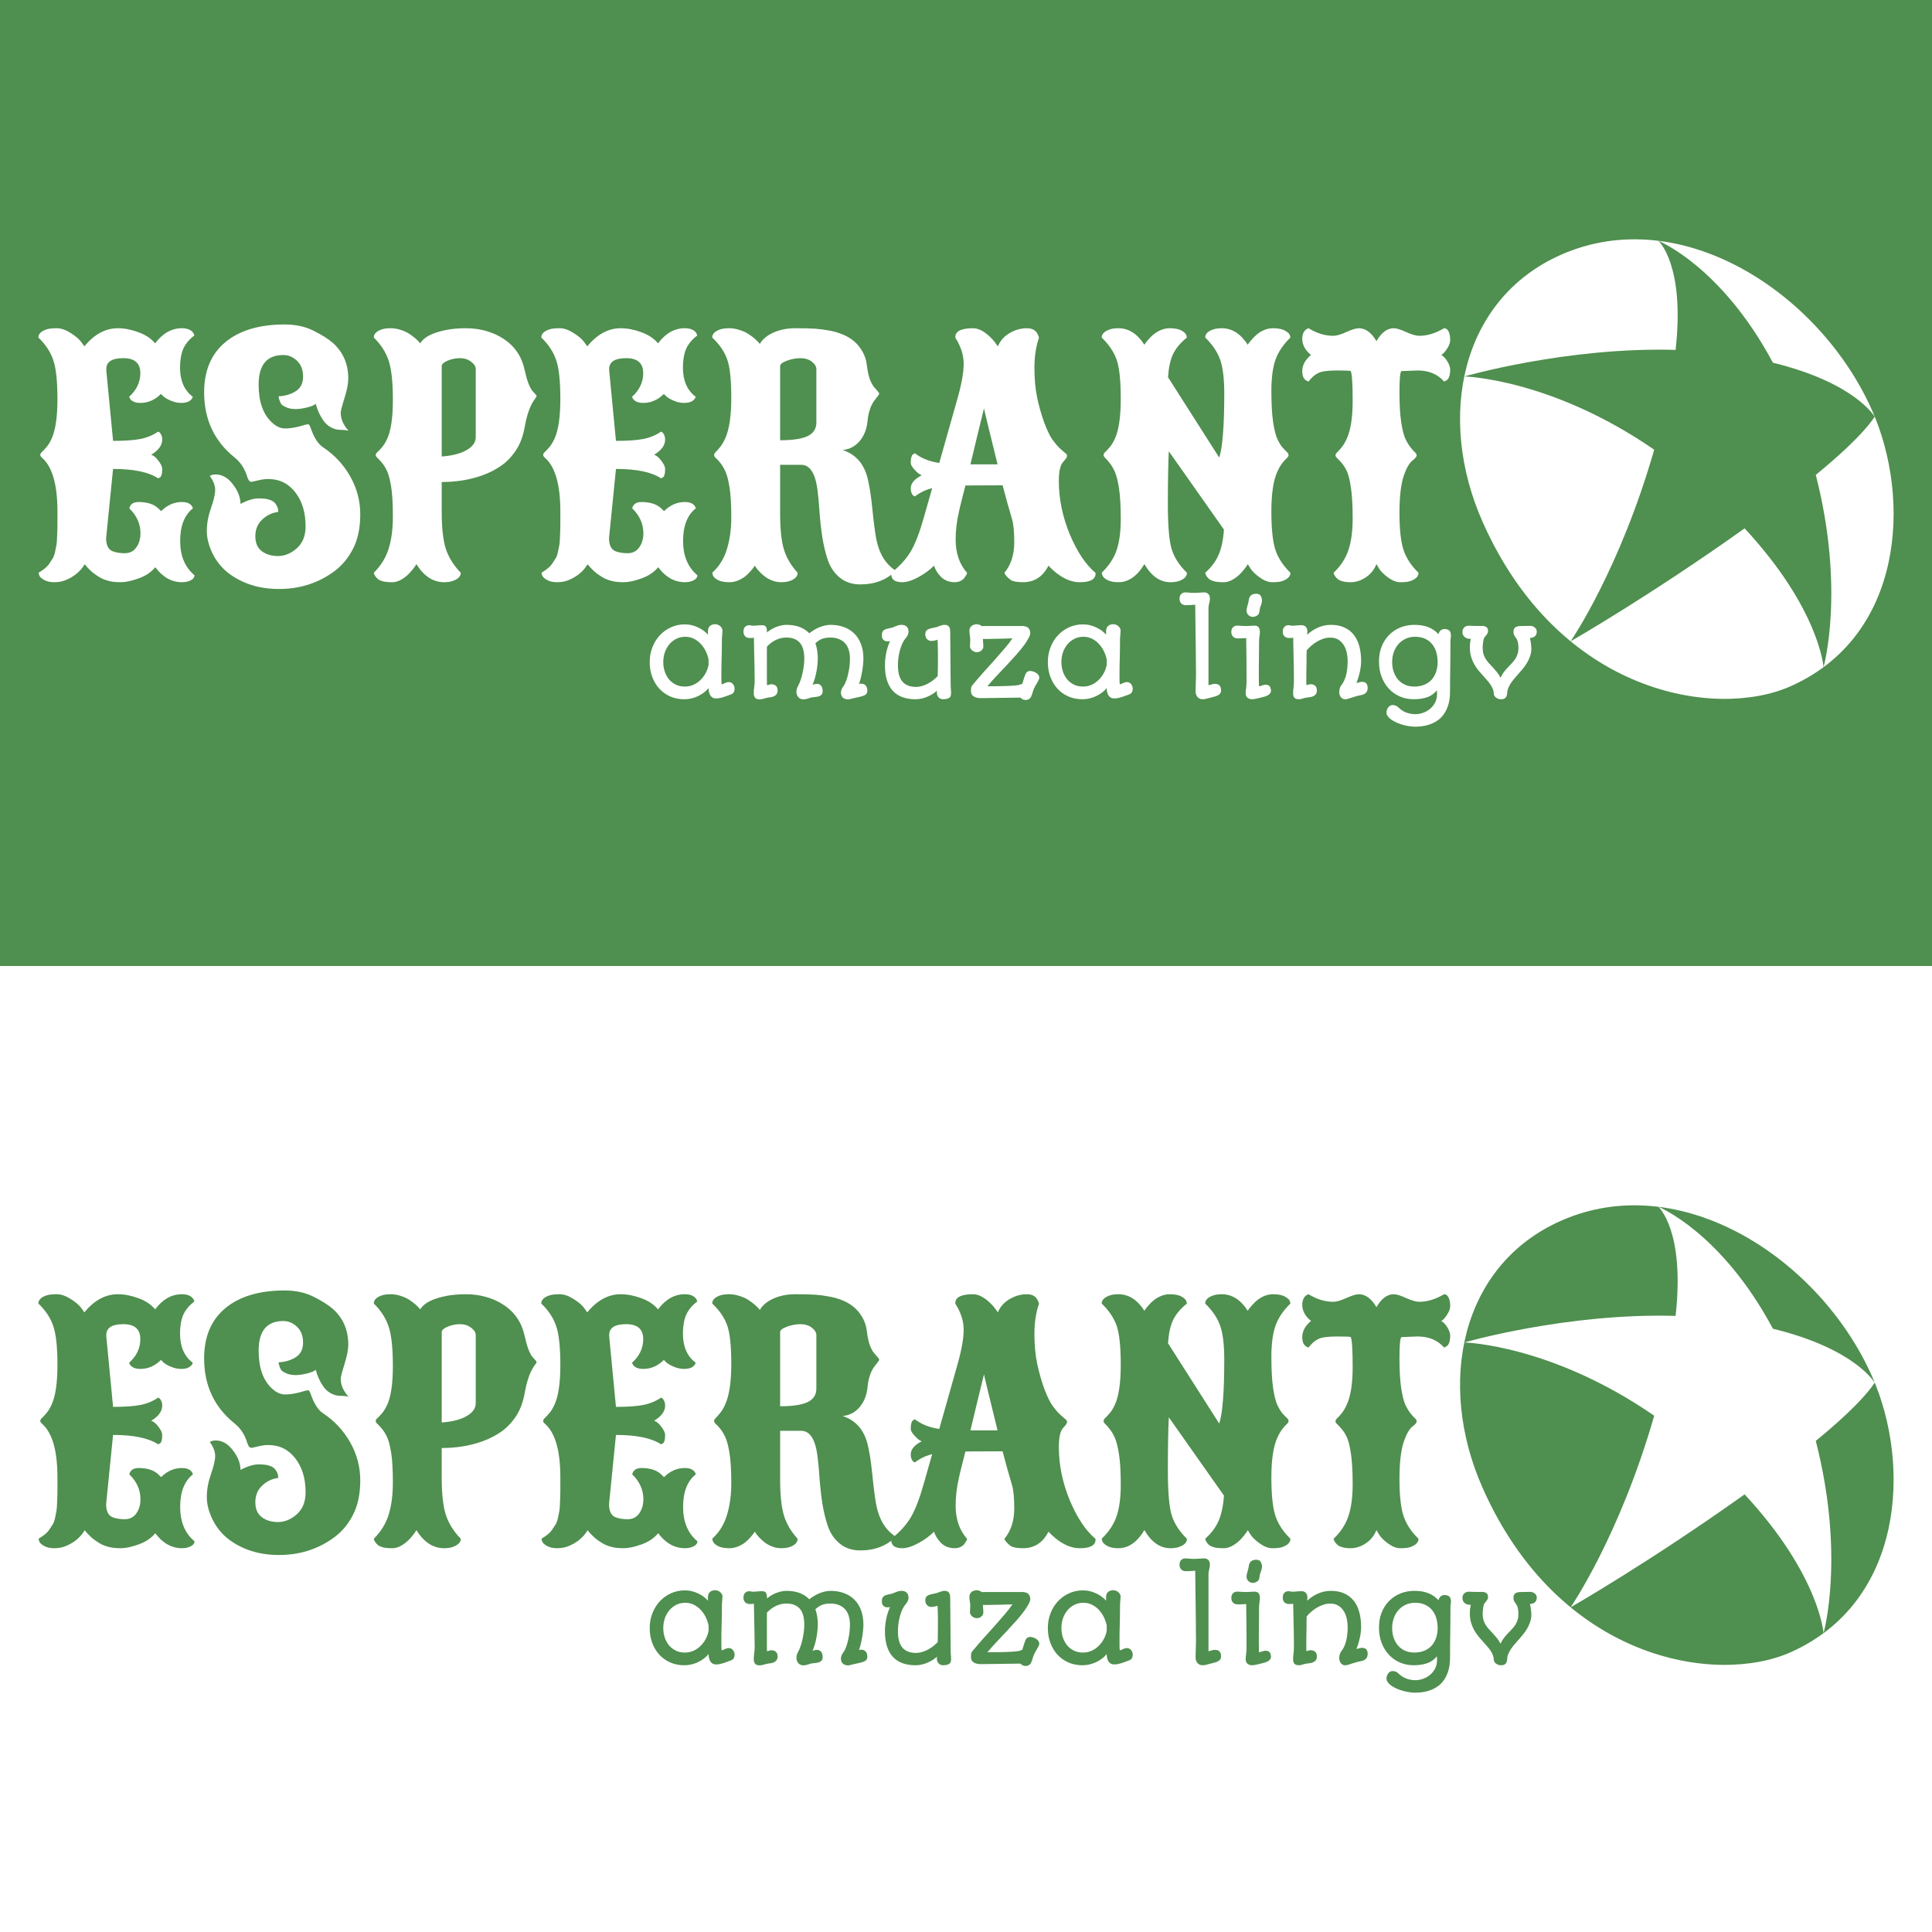 <svg height="2500" viewBox="0 0 192.756 192.756" width="2500" xmlns="http://www.w3.org/2000/svg"><path clip-rule="evenodd" d="m0 0h192.756v192.756h-192.756z" fill="#4f8f4f" fill-rule="evenodd"/><path clip-rule="evenodd" d="m0 96.378h192.756v96.378h-192.756z" fill="#fff" fill-rule="evenodd" stroke-width=".707"/><g fill="#fff"><g stroke-width=".448"><path d="m16.184 43.862q0 .849-1.1 1.509.299.094.582.424.518.598.518 1.022 0 .77-.314.865l-.11.031q-1.415-.927-4.48-.927l-.692 6.9q0 1.038.63 1.305.502.204 1.225.204.739 0 1.148-.566.424-.581.424-1.43 0-1.399-1.116-2.484.157-.628.928-.628 1.336 0 2.012.676l.235.235q.912-.911 2.075-.911.456 0 .723.157.283.157.378.471-1.274 1.006-1.274 3.254 0 2.232 1.43 3.427 0 .409-.66.613-.251.079-.581.079-1.556 0-2.672-1.494-.613.74-1.666 1.116-1.054.378-1.777.378-.707 0-1.131-.11-.41-.095-.74-.252-.314-.157-.597-.361-.283-.189-.487-.378-.409-.377-.644-.691-.645 1.084-1.95 1.603-.487.189-1.1.189-.613 0-1.022-.236-.408-.236-.471-.472l-.063-.235q.755-.456 1.022-.834.267-.393.393-.597.141-.22.236-.66.094-.44.141-.707.047-.283.063-.928.031-.66.031-1.069v-1.32q0-4.024-1.54-5.36-.173-.142-.173-.283 0-.142.173-.299t.424-.456q.267-.298.519-.833.597-1.273.597-3.977 0-2.719-.424-3.914-.409-1.21-1.478-2.232 0-.566.88-.833.33-.094.96-.094.628 0 1.351.456.739.456 1.07.896l.33.456q1.477-1.808 3.332-1.808.99 0 2.043.393 1.069.377 1.682 1.116 1.132-1.51 2.672-1.51.519 0 .833.19.315.172.409.534-.786.597-1.116 1.352-.314.754-.314 1.855 0 1.949 1.273 2.908-.063.251-.362.44-.283.173-.801.173-.503 0-1.022-.22t-.755-.44l-.235-.236q-.896.896-2.06.896-.455 0-.738-.158-.283-.157-.378-.455 1.117-1.007 1.117-2.358 0-1.494-1.697-1.494-1.698 0-1.698 1.085v.142l.676 7.026q1.73 0 2.72-.189 1.005-.204 1.76-.723.157 0 .283.236.141.22.141.55zm14.305 8.645q0-2.059-1.022-3.38-1.022-1.335-2.72-1.335-.455 0-1.021.141-.566.142-.645.142l-.126-.032q-.157-.078-.282-.456-.362-1.226-1.29-1.964-3.017-2.437-3.017-6.477 0-3.253 2.122-5.014 2.137-1.76 5.91-1.76 1.65 0 2.892.628 1.258.629 1.934 1.226 1.524 1.368 1.524 3.553 0 .723-.377 1.933t-.377 1.462q0 .943.786 1.808-.283-.095-.802-.095-.519 0-.99-.267-.456-.267-.723-.66-.519-.739-.77-1.682-.11.173-.802.362-.692.173-1.179.173-.472 0-.833-.126-.362-.142-.535-.283-.157-.157-.235-.393-.11-.267-.11-.472.974-.047 1.697-.503.739-.456.739-1.462 0-1.021-.613-1.587-.597-.566-1.352-.566-2.468 0-2.468 2.955 0 2.5 1.274 3.726.66.644 1.351.644.692 0 1.447-.204.754-.22.864-.22.126 0 .267.408.488 1.4 1.21 1.887 1.714 1.131 2.72 2.908 1.006 1.776 1.006 3.788 0 2.012-.707 3.41-.708 1.4-1.87 2.264-2.39 1.777-5.534 1.777-2.908 0-4.983-1.54-1.006-.755-1.619-1.95-.597-1.21-.597-2.295t.408-2.264q.425-1.194.425-1.839 0-.66-.535-1.383.22-.157.582-.157.975 0 1.713.974.755.96.77 1.965 1.038-.55 1.808-.55t1.148.157q.377.142.534.378.267.377.267.691v.126q-.911.11-1.603.77-.676.645-.676 1.65 0 1.007.645 1.494.644.487 1.619.487.99 0 1.87-.77.88-.786.88-2.2zm13.816 5.581q-1.634 0-2.766-1.808-.063.157-.377.55-.315.393-.598.629-.754.629-1.414.629-.645 0-.975-.095-.33-.094-.487-.236-.346-.314-.393-.613 1.069-1.068 1.477-2.389.425-1.336.425-3.238t-.173-2.97q-.173-1.07-.425-1.588-.251-.52-.518-.818-.252-.298-.425-.456-.173-.157-.173-.283 0-.141.173-.298t.425-.44q.267-.299.518-.818.598-1.226.598-3.93 0-2.703-.425-3.945-.408-1.242-1.477-2.295 0-.566.864-.833.346-.094.818-.094.487 0 .974.157.503.157.85.377.738.487 1.13.975.535-.943 2.657-1.352.865-.157 1.902-.157 1.054 0 1.997.267.959.267 1.744.786 1.667 1.084 2.107 3.08.346 1.604.786 2.123.173.188.283.314.125.126.125.205 0 .062-.078.157-.063.078-.189.267-.126.173-.267.472-.393.77-.644 2.153-.236 1.383-.88 2.358-.645.959-1.478 1.54-.833.582-1.887.96-1.839.66-4.04.66v2.986q0 2.373.41 3.678.424 1.29 1.493 2.39 0 .565-.896.848-.33.095-.77.095zm3.16-21.252q0-.409-.472-.755-.455-.346-1.1-.346-.644 0-1.242.252-.581.251-.581.534v9.023q1.556-.11 2.468-.629.927-.519.927-1.304zm18.895 7.026q0 .849-1.101 1.509.298.094.581.424.52.598.52 1.022 0 .77-.315.865l-.11.031q-1.415-.927-4.48-.927l-.692 6.9q0 1.038.629 1.305.503.204 1.226.204.739 0 1.147-.566.425-.581.425-1.43 0-1.399-1.116-2.484.157-.628.927-.628 1.336 0 2.012.676l.236.235q.912-.911 2.075-.911.456 0 .723.157.283.157.377.471-1.273 1.006-1.273 3.254 0 2.232 1.43 3.427 0 .409-.66.613-.251.079-.581.079-1.557 0-2.673-1.494-.613.74-1.666 1.116-1.053.378-1.776.378-.707 0-1.132-.11-.408-.095-.739-.252-.314-.157-.597-.361-.283-.189-.487-.378-.409-.377-.645-.691-.644 1.084-1.949 1.603-.487.189-1.1.189-.613 0-1.022-.236-.409-.236-.471-.472l-.063-.235q.754-.456 1.021-.834.268-.393.393-.597.142-.22.236-.66.095-.44.142-.707.047-.283.063-.928.031-.66.031-1.069v-1.32q0-4.024-1.54-5.36-.173-.142-.173-.283 0-.142.173-.299.172-.157.424-.456.267-.298.519-.833.597-1.273.597-3.977 0-2.719-.424-3.914-.41-1.21-1.478-2.232 0-.566.88-.833.33-.094.96-.094.628 0 1.35.456.74.456 1.07.896l.33.456q1.477-1.808 3.332-1.808.99 0 2.044.393 1.069.377 1.682 1.116 1.131-1.51 2.672-1.51.519 0 .833.19.314.172.409.534-.786.597-1.116 1.352-.315.754-.315 1.855 0 1.949 1.274 2.908-.063.251-.362.44-.283.173-.802.173-.503 0-1.021-.22-.52-.22-.755-.44l-.236-.236q-.896.896-2.059.896-.456 0-.739-.158-.283-.157-.377-.455 1.116-1.006 1.116-2.358 0-1.494-1.698-1.494-1.697 0-1.697 1.085v.142l.676 7.026q1.729 0 2.72-.189 1.005-.204 1.76-.723.157 0 .283.236.141.22.141.55zm8.943 12.575q-.078.157-.393.519-.299.346-.581.566-.77.566-1.557.566-.77 0-1.179-.236-.408-.236-.471-.472l-.063-.236q1.037-.943 1.462-2.342.44-1.399.44-3.222 0-1.84-.173-2.94-.173-1.1-.424-1.634-.252-.535-.519-.849-.252-.314-.424-.456-.173-.157-.173-.299 0-.157.173-.314.172-.173.424-.487.267-.315.519-.88.597-1.32.597-4.04 0-2.735-.424-3.867-.41-1.132-1.478-2.138 0-.566.865-.833.345-.094.833-.094.503 0 1.021.173.52.157.88.393.724.471 1.164 1.006.078-.22.393-.52.314-.298.707-.502 1.069-.55 2.405-.55 1.336 0 1.996.047.676.047 1.337.173.66.11 1.194.314.535.189 1.006.503.472.315.802.723.707.88.817 1.887.126 1.006.33 1.509.205.487.393.707.519.566.519.66 0 .079-.157.267-.157.189-.362.472-.518.739-.644 1.965-.11 1.226-.786 2.027-.676.802-1.698.896 1.855.613 2.437 2.626.314 1.147.518 3.19.205 2.044.393 3.034.425 2.217 1.95 3.191-1.352 1.368-3.537 1.368-1.21 0-2.028-.66-.817-.66-1.195-1.714-.361-1.053-.565-2.31-.19-1.274-.283-2.547-.079-1.273-.22-2.326-.346-2.374-1.604-2.374h-2.106v4.873q0 2.31.377 3.568.377 1.242 1.368 2.326 0 .582-.865.85-.346.094-.802.094-.44 0-.88-.173t-.739-.409q-.628-.487-.99-1.069zm6.146-19.601q0-.409-.456-.755-.456-.346-1.131-.346-.66 0-1.352.252-.676.251-.676.534v7.404q1.855 0 2.735-.409.88-.424.88-1.352z"/><path d="m104.603 56.437q-.833 1.65-2.53 1.65-.897 0-1.227-.22-.503-.377-.644-.707.99-1.194.99-3.034 0-1.587-.22-2.326-.204-.739-.472-1.635-.251-.896-.471-1.745h-.11l-3.6.016q-.094.393-.33 1.305-.236.912-.33 1.383-.314 1.383-.314 2.72 0 2.027 1.147 3.316-.016.032-.031.095-.016.062-.126.22-.094.173-.22.298-.346.315-.849.315-.487 0-.864-.173-.362-.173-.566-.409-.472-.503-.645-1.069-.644.645-1.572 1.148-.927.503-1.603.503-1.1 0-1.1-.818v-.11q1.289-1.021 1.965-2.169.675-1.163 1.304-3.41l.818-2.877q-.96.235-1.714.817-.157 0-.298-.236-.126-.236-.126-.566 0-.739 1.1-1.304-.283-.095-.566-.393-.534-.52-.534-.85 0-.345.047-.502.047-.173.094-.252.126-.157.283-.188.975.754 2.421.959l1.823-6.445q.613-2.17.613-3.458 0-1.29-.833-2.594v-.063q0-.88 1.777-.88.911 0 1.98 1.163.236.267.487.645.456-1.117 1.792-1.62.55-.188 1.085-.188.534 0 .817.236.283.235.409.707-.456 1.32-.456 3.018 0 1.682.283 3.002.283 1.32.707 2.484.44 1.147.818 1.682.393.534.723.849.33.298.519.456.204.141.204.282 0 .142-.126.315-.125.157-.283.33-.408.471-.408 1.886 0 2.657 1.084 5.297 1.1 2.626 2.578 3.867v.063q0 .865-1.572.865-1.556 0-3.128-1.65zm-5.077-10.107q-1.273-5.156-1.352-5.596-.66 2.672-1.352 5.596h1.73zm14.65 9.95q-1.085 1.808-2.594 1.808-.707 0-1.131-.236-.41-.236-.472-.472l-.063-.236q1.085-1.053 1.493-2.263.41-1.226.41-3.112 0-1.902-.174-3.034-.173-1.132-.424-1.682-.252-.55-.519-.865-.251-.33-.424-.487-.173-.157-.173-.299 0-.157.173-.314t.424-.456q.267-.298.519-.833.597-1.273.597-4.008 0-2.735-.409-3.898-.408-1.164-1.493-2.217 0-.55.88-.833.33-.094.786-.094 1.54 0 2.594 1.65.079-.157.377-.503.315-.361.598-.581.77-.566 1.54-.566.786 0 1.195.236.408.235.471.455l.063.236q-.959.77-1.383 1.65-.409.865-.503 2.311l5.108 8.017q.503-1.525.503-6.398 0-2.2-.408-3.363-.409-1.164-1.494-2.217 0-.566.88-.833.33-.094.77-.094 1.541 0 2.595 1.65.047-.063.11-.173.078-.11.33-.393.267-.298.534-.518.755-.566 1.54-.566.787 0 1.195.236.425.235.488.455l.062.236q-1.084 1.053-1.493 2.217-.409 1.163-.409 3.096 0 1.934.173 3.112.173 1.164.425 1.698.251.535.503.833.267.299.44.456.173.157.173.314 0 .142-.173.3-.173.156-.44.486-.252.315-.503.865-.598 1.305-.598 3.961 0 2.657.41 3.867.408 1.21 1.492 2.263 0 .566-.88.85-.33.094-.927.094-.582 0-1.226-.456-.645-.456-.943-.896l-.283-.456q-.063.157-.378.55-.314.393-.597.629-.755.629-1.415.629-.644 0-.974-.095-.33-.094-.503-.235-.315-.283-.378-.614.928-.833 1.337-1.791.424-.96.534-2.516l-5.502-7.812q-.094 1.934-.094 5.282t.409 4.574q.408 1.21 1.493 2.263 0 .582-.88.85-.33.094-.77.094-1.54 0-2.594-1.808zm16.379-18.218q-.629-.157-.629-1.038 0-.88.88-1.619-.377-.267-.628-.691-.252-.44-.252-.88t.157-.708q.158-.283.472-.377 1.226.754 2.468.754.487 0 1.305-.377.833-.377 1.241-.377 1.006 0 1.76 1.289.74-1.29 1.73-1.29.409 0 1.226.378.833.377 1.32.377 1.195 0 2.468-.754.393 0 .55.597.063.22.063.582 0 .345-.236.738-.377.63-.66.74.362.22.63.675.266.456.266.802 0 .346-.063.581-.062.22-.141.33-.173.205-.409.268-.959-1.1-2.64-1.1l-1.62.062q-.188.189-.188 2.075 0 1.886.173 3.018t.424 1.682q.267.535.519.849.251.314.424.472.173.157.173.298 0 .126-.126.267-.125.142-.314.283-.189.142-.424.535-.22.377-.409.927-.44 1.29-.44 3.757 0 2.452.409 3.694.424 1.242 1.493 2.263 0 .566-.88.85-.33.094-.928.094-.581 0-1.21-.456t-.912-.896l-.267-.456q-.456 1.132-1.62 1.619-.47.189-.958.189-.472 0-.817-.095-.33-.094-.488-.235-.346-.315-.393-.614 1.07-1.021 1.478-2.263.424-1.258.424-3.16 0-1.917-.173-3.065-.172-1.163-.424-1.682-.251-.518-.519-.801-.251-.299-.424-.456-.173-.157-.173-.299 0-.141.173-.298.173-.158.424-.472.268-.314.519-.865.597-1.273.597-3.788 0-2.53-.188-2.97 0-.064-1.384-.064-1.383 0-1.886.268-.503.251-.943.833z"/></g><path clip-rule="evenodd" d="m186.781 40.952c3.923 8.846 3.155 22.51-8.143 27.52-7.456 3.307-23.086.804-30.714-16.394-4.615-10.407-2.212-22.212 7.802-26.654 11.929-5.29 25.828 3.743 31.055 15.528zm-5.62 6.428c4.868-3.98 5.87-5.806 5.87-5.806s-1.91-3.375-10.146-5.386c-5.172-9.66-11.426-12.162-11.426-12.162s2.672 2.38 1.714 10.883c-10.861-.31-21.079 2.65-21.079 2.65s8.646.202 18.947 7.308c-3.468 12.065-8.344 19.119-8.344 19.119s7.879-4.51 17.364-11.272c7.484 8.072 7.874 13.854 7.874 13.854s2.181-7.687-.775-19.188z" fill-rule="evenodd"/><path d="m64.822 66.062q0-.8.27-1.489.271-.689.742-1.195.477-.506 1.113-.795.641-.288 1.383-.288.377 0 .718.088.347.089.642.236.3.141.535.324.242.182.412.376-.006-.082-.006-.176v-.165q0-.147.042-.27.04-.13.13-.225.087-.094.223-.147.135-.059.33-.059.164 0 .294.065.135.059.23.153.094.088.147.194.053.1.053.183 0 .2-.024.406-.018.2-.03.406 0 .648-.011 1.148-.006.494-.018.912-.012.283-.018.589-.005.3-.005.553v.907q0 .335.029.488.053-.011.153-.053.106-.04.194-.088l.165-.059q.083-.03.206-.03.141 0 .247.066.106.058.177.159.076.094.112.217.035.118.035.23 0 .159-.076.324-.077.159-.283.23-.177.064-.359.135-.183.07-.37.13-.183.058-.372.1-.182.04-.376.04-.23 0-.377-.094t-.23-.241q-.082-.153-.117-.336-.036-.182-.042-.359-.182.23-.441.43-.26.2-.571.353-.312.153-.671.241-.353.089-.73.089-.765 0-1.401-.277-.636-.282-1.095-.777-.453-.5-.706-1.177-.253-.677-.253-1.472zm1.353 0q0 .477.142.919.147.441.418.782.276.336.677.536.4.2.906.2.5 0 .907-.194.406-.194.706-.506.306-.312.5-.695.195-.388.265-.777v-.518q-.065-.359-.247-.76-.177-.4-.47-.735-.29-.341-.696-.56-.406-.223-.918-.223-.482 0-.883.2-.4.195-.694.542-.289.341-.454.8-.159.46-.159.99zm9.03 3.102q0-.3.041-.588.047-.289.047-.612 0-.242-.005-.477 0-.236-.006-.5 0-.265-.006-.577-.006-.318-.018-.719-.006-.4-.018-.906l-.023-1.16q-.077.012-.177.024-.094.006-.241.006-.106 0-.218-.035-.112-.036-.2-.106-.088-.077-.147-.195-.059-.123-.059-.3 0-.318.165-.477.165-.164.4-.164.094 0 .183.023.088.024.188.024.235 0 .465-.024.235-.023.494-.023.254 0 .348.159.1.158.1.447v.118q.465-.389.983-.571.518-.189.965-.189.736 0 1.307.212t.971.63q.247-.2.518-.359.271-.159.542-.265.276-.106.541-.159.265-.059.507-.059.741 0 1.348.224.606.218 1.036.647.435.43.67 1.06.236.624.236 1.442 0 .26-.035.589-.03.324-.089.67-.058.342-.14.678-.083.33-.177.594.076-.023.123-.03.047-.005.083-.005.206 0 .33.076.123.077.188.183.07.106.088.224.023.111.023.188 0 .182-.064.3-.065.112-.23.194-.159.077-.435.142-.271.064-.69.153l-.3.076q-.111.03-.205.03-.189 0-.324-.06-.136-.052-.224-.14-.082-.095-.123-.218-.042-.13-.042-.271 0-.153.083-.342.082-.194.218-.347.135-.224.247-.541.112-.324.188-.69.083-.364.124-.74.041-.378.041-.713 0-.471-.118-.86-.112-.388-.359-.665-.241-.276-.618-.43-.37-.152-.883-.152-.259 0-.465.04-.2.036-.377.107-.17.07-.323.176-.153.106-.306.248.24.659.24 1.536 0 .265-.034.6-.036.336-.1.69-.065.352-.165.694-.1.341-.224.624.094-.018.194-.053.1-.042.218-.042.194 0 .312.077.124.076.182.188.065.106.083.236.023.123.023.223 0 .189-.076.3-.07.107-.188.171-.118.06-.271.089-.153.023-.312.04-.16.019-.312.042-.147.03-.265.088-.018.012-.082.024-.065.018-.142.03-.07.017-.147.029-.07.012-.112.012-.194 0-.33-.071-.135-.07-.223-.183-.082-.111-.124-.247-.035-.135-.035-.265 0-.153.047-.306.047-.159.13-.294.13-.236.24-.56.113-.329.19-.688.082-.365.129-.736.047-.377.047-.712 0-.471-.094-.86-.089-.388-.3-.665-.212-.276-.56-.43-.341-.152-.847-.152-.5 0-.983.217-.477.212-.942.683 0 .265-.006.66v2.46q.006.341.006.553.006.206.012.189l.17-.047q.07-.024.112-.036.047-.011.07-.011.024-.006.054-.006.318 0 .482.158.165.153.165.454 0 .223-.088.353-.088.13-.224.206-.135.076-.306.112-.17.03-.33.047-.1.012-.205.041l-.212.059q-.106.03-.212.053-.106.024-.195.024-.347 0-.476-.165-.13-.16-.13-.448zm13.085-2.784q0-.553.118-1.195.124-.641.395-1.23-.118.035-.218.035-.224 0-.347-.076-.124-.083-.183-.189-.053-.106-.065-.217-.005-.112-.005-.177 0-.177.058-.288.06-.118.165-.189.106-.07.26-.112.158-.04.352-.082.1-.012.218-.053.118-.047.23-.094.153-.065.324-.118.17-.053.353-.053.188 0 .318.053.135.053.217.147.089.089.124.212.041.118.041.253 0 .17-.076.348-.077.176-.218.335-.189.212-.33.524-.141.312-.241.677-.094.359-.147.747-.047.383-.047.742 0 1.107.453 1.63.459.525 1.348.525.288 0 .577-.083.294-.082.57-.224.283-.147.536-.34.26-.201.483-.43.012-.501.018-.925.006-.43.006-.836v-.465q0-.223-.006-.435l-.012-.448q-.006-.235-.018-.512-.182.053-.347.083-.165.029-.247.029-.124 0-.236-.041-.112-.041-.2-.124-.088-.082-.141-.206-.053-.13-.053-.3 0-.183.065-.294.07-.118.194-.183.13-.07.306-.112l.394-.088q.124-.018.236-.059.118-.047.235-.088.118-.047.242-.077.123-.035.259-.035.212 0 .323.077.112.07.165.2.053.123.06.3.01.17.01.365v.441q0 .265.007.6 0 .966.017 1.967.018.995.018 2.13 0 .16.018.324.023.16.023.348 0 .159-.023.282-.018.118-.1.2-.077.083-.236.13-.153.053-.43.059-.176 0-.3-.07-.117-.066-.194-.166-.07-.1-.106-.212-.03-.117-.03-.211 0-.065.007-.1.011-.042.023-.1-.27.235-.56.4-.282.159-.558.265-.277.1-.542.147-.259.047-.483.047-1.53 0-2.301-.865-.765-.866-.765-2.52zm8.583 2.56q0-.194.024-.347.029-.153.147-.264.535-.648 1.106-1.284l1.113-1.236q.536-.6.989-1.136.459-.536.76-.983l-.613.018q-.341.012-.677.017l-.63.012-.547.012h-.483q0 .165.024.36.023.188.023.382 0 .112-.047.218-.047.1-.135.182-.083.077-.206.13-.124.047-.277.047-.118 0-.235-.047-.118-.048-.218-.13-.094-.082-.16-.188-.058-.112-.058-.236 0-.17.012-.288.017-.118.017-.306 0-.153-.011-.26-.012-.111-.03-.211-.018-.106-.03-.218-.011-.118-.011-.288 0-.095.041-.2.041-.112.13-.2.088-.095.23-.154.14-.059.347-.059.135 0 .259.053.129.047.23.136.04-.006.082-.006.047-.006.094-.006h3.902q.148 0 .283.04.141.036.241.119.106.082.165.217.065.136.065.336t-.165.489q-.159.282-.37.6-.372.512-.848 1.048-.477.535-.984 1.077l-1.006 1.065q-.495.524-.9 1.019.54 0 1.035-.006.495-.012.9-.024.407-.017.696-.035.288-.024.412-.047.088-.012.194-.053.112-.041.241-.077.083-.247.153-.5.077-.253.189-.512.082-.183.288-.253.212-.07.589.082.117.053.217.13.106.07.171.164.065.095.083.212.017.112-.036.242-.065.141-.123.247l-.124.206q-.059.1-.124.218-.064.112-.135.27-.03.071-.053.154-.024.082-.053.164-.024.118-.07.218l-.089.23q-.047.106-.13.182-.082.077-.194.118-.106.041-.241.035-.13 0-.27-.059-.13-.059-.236-.176l-3.926.053q-.318 0-.513-.065-.194-.07-.306-.17-.111-.107-.153-.23-.035-.13-.035-.247zm7.67-2.878q0-.8.27-1.489.271-.689.742-1.195.477-.506 1.113-.795.642-.288 1.383-.288.377 0 .718.088.348.089.642.236.3.141.536.324.241.182.412.376-.006-.082-.006-.176v-.165q0-.147.04-.27.042-.13.13-.225.089-.094.224-.147.135-.059.33-.059.165 0 .294.065.135.059.23.153.094.088.147.194.053.1.053.183 0 .2-.024.406-.017.2-.03.406 0 .648-.01 1.148-.007.494-.019.912-.011.283-.017.589-.006.3-.006.553v.907q0 .335.03.488.052-.011.152-.053.106-.04.194-.088l.165-.059q.083-.03.206-.03.141 0 .247.066.106.058.177.159.077.094.112.217.035.118.035.23 0 .159-.076.324-.077.159-.283.23-.176.064-.359.135-.182.07-.37.13-.183.058-.372.1-.182.04-.376.04-.23 0-.377-.094t-.23-.241q-.082-.153-.117-.336-.036-.182-.042-.359-.182.23-.441.43-.26.2-.571.353-.312.153-.671.241-.353.089-.73.089-.765 0-1.401-.277-.636-.282-1.095-.777-.453-.5-.706-1.177-.253-.677-.253-1.472zm1.354 0q0 .477.141.919.147.441.418.782.277.336.677.536t.906.2q.5 0 .907-.194.406-.194.706-.506.306-.312.5-.695.195-.388.266-.777v-.518q-.065-.359-.248-.76-.176-.4-.47-.735-.289-.341-.695-.56-.406-.223-.918-.223-.483 0-.883.2-.4.195-.695.542-.288.341-.453.8-.16.46-.16.99zm13.385 2.926q0-.365.018-.771.012-.212.018-.477.006-.27.006-.536 0-.176-.006-.559 0-.388-.006-.918 0-.53-.012-1.178-.006-.647-.018-1.347-.006-.707-.017-1.437-.006-.73-.018-1.43-.23.006-.465.03-.236.017-.483.017-.106 0-.218-.035-.106-.036-.194-.106-.088-.077-.147-.2-.059-.124-.059-.3 0-.313.165-.472.17-.164.394-.164.206 0 .407.023.2.024.423.024.165 0 .289-.006l.235-.012q.118-.012.247-.018.13-.012.312-.012.248 0 .4.16.16.152.16.476 0 .118-.024.23-.018.112-.047.223-.024.112-.047.23-.018.112-.024.23v7.717q.242-.071.383-.106.147-.036.253-.036.618 0 .618.648 0 .265-.182.412-.177.141-.512.224l-.59.153q-.2.064-.311.082-.112.018-.241.018-.189 0-.324-.07-.13-.071-.218-.183-.082-.118-.124-.253-.04-.136-.04-.271zm6.005-7.505q-.142.064-.295.064-.153-.006-.282-.064-.124-.065-.218-.183t-.118-.282q-.018-.112.006-.253.03-.148.07-.295.048-.153.083-.294.041-.147.053-.265.018-.265.16-.441.14-.177.423-.218.206-.036.388.023.183.06.271.26.03.064.047.152.024.083.036.147.006.06-.006.148-.006.088-.03.188-.023.094-.059.194-.03.094-.059.165-.047.1-.064.218-.012.112-.03.206-.017.094-.035.17-.018.077-.059.142-.035.065-.106.118-.065.053-.177.1zm-1.007 7.67q0-.148.012-.248.017-.1.03-.217.017-.124.029-.289.017-.165.017-.447 0-1.054-.006-2.09-.006-1.042-.03-2.201-.087.006-.2.011l-.235.012q-.117 0-.23.006h-.2q-.105 0-.217-.03-.106-.034-.194-.111-.089-.076-.148-.194-.059-.124-.059-.3 0-.312.165-.471.171-.165.4-.165.224 0 .442.023.224.018.436.018.217 0 .435-.018.218-.023.412-.023.3 0 .43.159t.13.441q0 .242-.042.477-.04.23-.04.494 0 .53-.007 1.066l-.012 1.089q0 .553-.006 1.13 0 .577.012 1.19.094-.007.17-.03l.148-.047q.07-.03.147-.047.083-.024.183-.024.153 0 .247.035.1.036.159.1.059.06.088.153.03.089.053.195.041.276-.135.441-.177.165-.483.26l-.365.093q-.182.047-.347.083-.165.04-.3.064-.136.024-.212.024-.348 0-.512-.165-.165-.159-.165-.447zm4.733.006q0-.106.006-.218l.023-.218q.018-.159.036-.347.017-.189.017-.424 0-.46-.006-.865 0-.413-.012-.848v-.035q0-.03-.006-.112 0-.083-.006-.242 0-.159-.006-.447l-.017-.718q-.006-.436-.018-1.06-.076.012-.182.024-.1.006-.242.006-.106 0-.218-.035-.106-.036-.2-.106-.088-.077-.147-.195-.053-.123-.053-.3 0-.318.16-.477.164-.164.4-.164.094 0 .182.023.088.024.188.024.118 0 .242-.006.123-.006.24-.018.13-.012.254-.018.13-.006.23-.006.24 0 .4.16.159.158.159.447 0 .07-.006.164 0 .095-.012.183.2-.194.453-.37.253-.178.548-.313.3-.141.641-.224.342-.082.724-.082.748 0 1.307.247.565.242.942.707.383.459.57 1.13.195.67.195 1.524 0 .26-.035.542-.035.282-.1.565-.06.283-.147.565-.083.277-.189.524.136-.041.26-.07.123-.03.205-.042.66-.065.66.6 0 .083-.018.183-.018.094-.07.188-.054.089-.148.171-.094.077-.241.13l-.636.147q-.294.088-.477.147-.176.065-.3.1-.118.041-.2.053-.083.018-.183.012-.14 0-.247-.07-.106-.066-.176-.166-.071-.106-.106-.23-.036-.123-.036-.24 0-.189.053-.383t.189-.353q.164-.212.276-.477.118-.265.189-.571.07-.306.1-.642.035-.335.035-.683 0-.4-.088-.812-.083-.418-.289-.753-.2-.342-.535-.554-.33-.217-.83-.217-.348 0-.683.111-.33.106-.636.289-.3.176-.565.406-.265.23-.465.47l-.012.537v.535q-.012.46-.017.913-.006.453-.006.918v.277q0 .135.011.288l.16-.047q.064-.018.123-.03.065-.017.112-.017.318 0 .482.159.165.153.165.453 0 .224-.088.36-.088.129-.224.205-.135.07-.3.1-.159.03-.312.047-.082.012-.159.018-.076.012-.13.03l-.323.088q-.136.04-.236.04-.347 0-.476-.158-.124-.159-.124-.447zm9.317 1.936q0-.135.042-.27.047-.136.124-.242.082-.106.194-.177.118-.064.253-.064.1 0 .241.04.147.042.242.119.147.135.312.27.17.136.382.242.212.106.477.17.27.071.63.071.353 0 .73-.13.382-.129.694-.382.318-.253.518-.63.206-.377.206-.871 0-.083-.006-.177-.006-.1-.006-.194-.153.188-.359.353-.206.165-.482.289-.277.117-.642.182-.359.07-.824.07-.76 0-1.395-.276-.636-.282-1.095-.777-.46-.5-.718-1.177-.26-.677-.265-1.472-.012-.847.253-1.53.27-.689.748-1.172.476-.488 1.124-.753.647-.265 1.407-.265.806 0 1.395.235.589.236 1 .69.03-.095.077-.183.047-.095.118-.165.076-.07.17-.112.1-.047.236-.047.2 0 .324.053.13.047.2.135.07.089.094.212.03.118.03.26 0 .129-.024.258-.024.124-.024.271 0 .665-.006 1.271 0 .6-.011 1.195-.012.589-.018 1.248-.006.66-.006 1.325 0 .77-.17 1.324-.172.56-.454.948-.277.394-.642.636-.359.24-.747.376-.383.136-.765.183-.383.047-.701.047-.294 0-.618-.053-.324-.047-.642-.141-.318-.095-.612-.224-.288-.13-.512-.288-.218-.154-.347-.336-.13-.177-.13-.365zm.566-5.033q0 .524.153.972.159.447.441.777.289.323.695.506.406.182.912.182.571 0 1.007-.182.436-.183.73-.506.294-.33.447-.777.153-.448.153-.972 0-.512-.13-.971-.129-.465-.405-.806-.271-.348-.7-.548-.425-.206-1.013-.206-.524 0-.948.2-.418.195-.718.536t-.465.806q-.16.46-.16.99zm9.177 1.472q-.253-.277-.512-.577-.253-.306-.46-.66-.2-.352-.33-.77-.123-.418-.123-.925 0-.276.024-.47.03-.195.065-.4h-.124q-.106 0-.23-.036-.123-.041-.23-.118-.105-.082-.176-.206-.07-.13-.07-.312 0-.159.053-.276.053-.124.135-.2.088-.077.2-.112.112-.042.23-.042h.082q.065 0 .147.006.041 0 .1.006h.106q.212.012.43.012t.47-.006q.201 0 .319.053.123.047.182.124.065.07.083.165.017.094.017.182 0 .124-.053.218t-.123.182q-.07.089-.147.177-.071.088-.106.2-.018.07-.042.189l-.035.247-.023.253q-.006.123-.006.218 0 .33.076.588.077.253.206.471.135.218.306.412.177.194.365.395.218.23.442.5.223.265.382.594l.03-.058q.147-.306.347-.56.2-.253.453-.506.183-.194.353-.382.177-.189.312-.4.136-.219.212-.472.083-.259.083-.582 0-.254-.03-.424-.023-.177-.07-.3-.042-.124-.095-.206-.053-.083-.1-.153-.082-.1-.14-.224-.06-.124-.06-.324 0-.118.03-.218.035-.106.111-.182.083-.077.218-.118.141-.047.353-.047.206 0 .424-.006.218-.012.53-.012.1 0 .218.035.118.036.212.106.1.071.165.177.064.106.064.253 0 .26-.153.436-.147.176-.53.206.036.123.06.276.029.153.046.3.018.148.024.277.012.124.012.195 0 .394-.124.759-.124.359-.318.683-.194.323-.435.612-.236.288-.465.536-.189.211-.377.435-.183.218-.336.447-.147.23-.247.471-.1.236-.106.483-.012.23-.082.36-.065.129-.165.188-.094.064-.2.076-.106.012-.189.012-.123 0-.247-.041-.123-.042-.223-.118-.1-.07-.165-.17t-.065-.219q-.006-.23-.088-.441-.077-.218-.212-.424-.13-.206-.306-.406-.171-.206-.36-.412z" stroke-width=".222"/></g><g fill="#4f8f4f"><g stroke-width=".448"><path d="m16.184 140.24q0 .849-1.1 1.509.299.094.582.424.518.598.518 1.022 0 .77-.314.865l-.11.031q-1.415-.927-4.48-.927l-.692 6.9q0 1.038.63 1.305.502.204 1.225.204.739 0 1.148-.566.424-.581.424-1.43 0-1.399-1.116-2.484.157-.628.928-.628 1.336 0 2.012.676l.235.235q.912-.911 2.075-.911.456 0 .723.157.283.157.378.471-1.274 1.006-1.274 3.254 0 2.232 1.43 3.427 0 .409-.66.613-.251.079-.581.079-1.556 0-2.672-1.494-.613.74-1.666 1.116-1.054.378-1.777.378-.707 0-1.131-.11-.41-.095-.74-.252-.314-.157-.597-.361-.283-.189-.487-.378-.409-.377-.644-.691-.645 1.084-1.95 1.603-.487.189-1.1.189-.613 0-1.022-.236-.408-.236-.471-.472l-.063-.235q.755-.456 1.022-.834.267-.393.393-.597.141-.22.236-.66.094-.44.141-.707.047-.283.063-.928.031-.66.031-1.069v-1.32q0-4.024-1.54-5.36-.173-.142-.173-.283 0-.142.173-.299t.424-.456q.267-.298.519-.833.597-1.273.597-3.977 0-2.719-.424-3.914-.409-1.21-1.478-2.232 0-.566.88-.833.33-.094.96-.094.628 0 1.351.456.739.456 1.07.896l.33.456q1.477-1.808 3.332-1.808.99 0 2.043.393 1.069.377 1.682 1.116 1.132-1.51 2.672-1.51.519 0 .833.19.315.172.409.534-.786.597-1.116 1.352-.314.754-.314 1.855 0 1.949 1.273 2.908-.063.251-.362.44-.283.173-.801.173-.503 0-1.022-.22t-.755-.44l-.235-.236q-.896.896-2.06.896-.455 0-.738-.158-.283-.157-.378-.455 1.117-1.006 1.117-2.358 0-1.494-1.697-1.494-1.698 0-1.698 1.085v.142l.676 7.026q1.73 0 2.72-.189 1.005-.204 1.76-.723.157 0 .283.236.141.22.141.55zm14.305 8.645q0-2.059-1.022-3.38-1.022-1.335-2.72-1.335-.455 0-1.021.141-.566.142-.645.142l-.126-.032q-.157-.078-.282-.456-.362-1.226-1.29-1.964-3.017-2.437-3.017-6.477 0-3.253 2.122-5.014 2.137-1.76 5.91-1.76 1.65 0 2.892.628 1.258.629 1.934 1.226 1.524 1.368 1.524 3.553 0 .723-.377 1.933t-.377 1.462q0 .943.786 1.808-.283-.095-.802-.095-.519 0-.99-.267-.456-.267-.723-.66-.519-.739-.77-1.682-.11.173-.802.362-.692.173-1.179.173-.472 0-.833-.126-.362-.142-.535-.283-.157-.157-.235-.393-.11-.267-.11-.472.974-.047 1.697-.503.739-.456.739-1.462 0-1.021-.613-1.587-.597-.566-1.352-.566-2.468 0-2.468 2.955 0 2.5 1.274 3.726.66.644 1.351.644.692 0 1.447-.204.754-.22.864-.22.126 0 .267.408.488 1.4 1.21 1.887 1.714 1.131 2.72 2.908 1.006 1.776 1.006 3.788 0 2.012-.707 3.41-.708 1.4-1.87 2.264-2.39 1.777-5.534 1.777-2.908 0-4.983-1.54-1.006-.755-1.619-1.95-.597-1.21-.597-2.295t.408-2.264q.425-1.194.425-1.839 0-.66-.535-1.383.22-.157.582-.157.975 0 1.713.974.755.96.77 1.965 1.038-.55 1.808-.55t1.148.157q.377.142.534.378.267.377.267.691v.126q-.911.11-1.603.77-.676.645-.676 1.65 0 1.007.645 1.494.644.487 1.619.487.99 0 1.87-.77.88-.786.88-2.2zm13.816 5.581q-1.634 0-2.766-1.808-.063.157-.377.55-.315.393-.598.629-.754.629-1.414.629-.645 0-.975-.095-.33-.094-.487-.236-.346-.314-.393-.613 1.069-1.068 1.477-2.389.425-1.336.425-3.238t-.173-2.97q-.173-1.07-.425-1.588-.251-.52-.518-.818-.252-.298-.425-.456-.173-.157-.173-.283 0-.141.173-.298t.425-.44q.267-.299.518-.818.598-1.226.598-3.93 0-2.703-.425-3.945-.408-1.242-1.477-2.295 0-.566.864-.833.346-.094.818-.094.487 0 .974.157.503.157.85.377.738.487 1.13.975.535-.943 2.657-1.352.865-.157 1.902-.157 1.054 0 1.997.267.959.267 1.744.786 1.667 1.084 2.107 3.08.346 1.604.786 2.123.173.188.283.314.125.126.125.205 0 .062-.078.157-.063.078-.189.267-.126.173-.267.472-.393.77-.644 2.153-.236 1.383-.88 2.358-.645.959-1.478 1.54-.833.582-1.887.96-1.839.66-4.04.66v2.986q0 2.373.41 3.678.424 1.29 1.493 2.39 0 .565-.896.848-.33.095-.77.095zm3.16-21.252q0-.409-.472-.755-.455-.346-1.1-.346-.644 0-1.242.252-.581.251-.581.534v9.023q1.556-.11 2.468-.629.927-.519.927-1.304zm18.895 7.026q0 .849-1.101 1.509.298.094.581.424.52.598.52 1.022 0 .77-.315.865l-.11.031q-1.415-.927-4.48-.927l-.692 6.9q0 1.038.629 1.305.503.204 1.226.204.739 0 1.147-.566.425-.581.425-1.43 0-1.399-1.116-2.484.157-.628.927-.628 1.336 0 2.012.676l.236.235q.912-.911 2.075-.911.456 0 .723.157.283.157.377.471-1.273 1.006-1.273 3.254 0 2.232 1.43 3.427 0 .409-.66.613-.251.079-.581.079-1.557 0-2.673-1.494-.613.74-1.666 1.116-1.053.378-1.776.378-.707 0-1.132-.11-.408-.095-.739-.252-.314-.157-.597-.361-.283-.189-.487-.378-.409-.377-.645-.691-.644 1.084-1.949 1.603-.487.189-1.1.189-.613 0-1.022-.236-.409-.236-.471-.472l-.063-.235q.754-.456 1.021-.834.268-.393.393-.597.142-.22.236-.66.095-.44.142-.707.047-.283.063-.928.031-.66.031-1.069v-1.32q0-4.024-1.54-5.36-.173-.142-.173-.283 0-.142.173-.299.172-.157.424-.456.267-.298.519-.833.597-1.273.597-3.977 0-2.719-.424-3.914-.41-1.21-1.478-2.232 0-.566.88-.833.33-.094.96-.094.628 0 1.35.456.74.456 1.07.896l.33.456q1.477-1.808 3.332-1.808.99 0 2.044.393 1.069.377 1.682 1.116 1.131-1.51 2.672-1.51.519 0 .833.19.314.172.409.534-.786.597-1.116 1.352-.315.754-.315 1.855 0 1.949 1.274 2.908-.063.251-.362.44-.283.173-.802.173-.503 0-1.021-.22-.52-.22-.755-.44l-.236-.236q-.896.896-2.059.896-.456 0-.739-.158-.283-.157-.377-.455 1.116-1.006 1.116-2.358 0-1.494-1.698-1.494-1.697 0-1.697 1.085v.142l.676 7.026q1.729 0 2.72-.189 1.005-.204 1.76-.723.157 0 .283.236.141.22.141.55zm8.943 12.575q-.078.157-.393.519-.299.346-.581.566-.77.566-1.557.566-.77 0-1.179-.236-.408-.236-.471-.472l-.063-.236q1.037-.943 1.462-2.342.44-1.399.44-3.222 0-1.84-.173-2.94-.173-1.1-.424-1.634-.252-.535-.519-.849-.252-.314-.424-.456-.173-.157-.173-.299 0-.157.173-.314.172-.173.424-.487.267-.315.519-.88.597-1.32.597-4.04 0-2.735-.424-3.867-.41-1.132-1.478-2.138 0-.566.865-.833.345-.094.833-.094.503 0 1.021.173.52.157.88.393.724.471 1.164 1.006.078-.22.393-.52.314-.298.707-.502 1.069-.55 2.405-.55 1.336 0 1.996.047.676.047 1.337.173.66.11 1.194.314.535.189 1.006.503.472.315.802.723.707.88.817 1.887.126 1.006.33 1.509.205.487.393.707.519.566.519.66 0 .079-.157.267-.157.189-.362.472-.518.739-.644 1.965-.11 1.226-.786 2.027-.676.802-1.698.896 1.855.613 2.437 2.626.314 1.147.518 3.19.205 2.044.393 3.034.425 2.217 1.95 3.191-1.352 1.368-3.537 1.368-1.21 0-2.028-.66-.817-.66-1.195-1.714-.361-1.053-.565-2.31-.19-1.274-.283-2.547-.079-1.273-.22-2.326-.346-2.374-1.604-2.374h-2.106v4.873q0 2.31.377 3.568.377 1.242 1.368 2.326 0 .582-.865.85-.346.094-.802.094-.44 0-.88-.173t-.739-.409q-.628-.487-.99-1.069zm6.146-19.601q0-.409-.456-.755-.456-.346-1.131-.346-.66 0-1.352.252-.676.251-.676.534v7.404q1.855 0 2.735-.409.88-.424.88-1.352z"/><path d="m104.603 152.815q-.833 1.65-2.53 1.65-.897 0-1.227-.22-.503-.377-.644-.707.99-1.194.99-3.034 0-1.587-.22-2.326-.204-.739-.472-1.635-.251-.896-.471-1.745h-.11l-3.6.016q-.094.393-.33 1.305-.236.912-.33 1.383-.314 1.383-.314 2.72 0 2.027 1.147 3.316-.016.032-.031.095-.016.062-.126.22-.094.173-.22.298-.346.315-.849.315-.487 0-.864-.173-.362-.173-.566-.409-.472-.503-.645-1.069-.644.645-1.572 1.148-.927.503-1.603.503-1.1 0-1.1-.818v-.11q1.289-1.021 1.965-2.169.675-1.163 1.304-3.41l.818-2.877q-.96.235-1.714.817-.157 0-.298-.236-.126-.236-.126-.566 0-.739 1.1-1.304-.283-.095-.566-.393-.534-.52-.534-.85 0-.345.047-.502.047-.173.094-.252.126-.157.283-.188.975.754 2.421.959l1.823-6.445q.613-2.17.613-3.458 0-1.29-.833-2.594v-.063q0-.88 1.777-.88.911 0 1.98 1.163.236.267.487.645.456-1.117 1.792-1.62.55-.188 1.085-.188.534 0 .817.236.283.235.409.707-.456 1.32-.456 3.018 0 1.682.283 3.002.283 1.32.707 2.484.44 1.147.818 1.682.393.534.723.849.33.298.519.456.204.141.204.282 0 .142-.126.315-.125.157-.283.33-.408.471-.408 1.886 0 2.657 1.084 5.297 1.1 2.626 2.578 3.867v.063q0 .865-1.572.865-1.556 0-3.128-1.65zm-5.077-10.107q-1.273-5.156-1.352-5.596-.66 2.672-1.352 5.596h1.73zm14.65 9.95q-1.085 1.808-2.594 1.808-.707 0-1.131-.236-.41-.236-.472-.472l-.063-.236q1.085-1.053 1.493-2.263.41-1.226.41-3.112 0-1.902-.174-3.034-.173-1.132-.424-1.682-.252-.55-.519-.865-.251-.33-.424-.487-.173-.157-.173-.299 0-.157.173-.314t.424-.456q.267-.298.519-.833.597-1.273.597-4.008 0-2.735-.409-3.898-.408-1.164-1.493-2.217 0-.55.88-.833.33-.094.786-.094 1.54 0 2.594 1.65.079-.157.377-.503.315-.361.598-.581.77-.566 1.54-.566.786 0 1.195.236.408.235.471.455l.063.236q-.959.77-1.383 1.65-.409.865-.503 2.311l5.108 8.017q.503-1.525.503-6.398 0-2.2-.408-3.363-.409-1.164-1.494-2.217 0-.566.88-.833.33-.094.77-.094 1.541 0 2.595 1.65.047-.063.11-.173.078-.11.33-.393.267-.298.534-.518.755-.566 1.54-.566.787 0 1.195.236.425.235.488.455l.062.236q-1.084 1.053-1.493 2.217-.409 1.163-.409 3.096 0 1.934.173 3.112.173 1.164.425 1.698.251.535.503.833.267.299.44.456.173.157.173.314 0 .142-.173.3-.173.156-.44.486-.252.315-.503.865-.598 1.305-.598 3.961 0 2.657.41 3.867.408 1.21 1.492 2.263 0 .566-.88.85-.33.094-.927.094-.582 0-1.226-.456-.645-.456-.943-.896l-.283-.456q-.063.157-.378.55-.314.393-.597.629-.755.629-1.415.629-.644 0-.974-.095-.33-.094-.503-.235-.315-.283-.378-.614.928-.833 1.337-1.791.424-.96.534-2.516l-5.502-7.812q-.094 1.934-.094 5.282t.409 4.574q.408 1.21 1.493 2.263 0 .582-.88.85-.33.094-.77.094-1.54 0-2.594-1.808zm16.379-18.218q-.629-.157-.629-1.038 0-.88.88-1.619-.377-.267-.628-.691-.252-.44-.252-.88t.157-.708q.158-.283.472-.377 1.226.754 2.468.754.487 0 1.305-.377.833-.377 1.241-.377 1.006 0 1.76 1.289.74-1.29 1.73-1.29.409 0 1.226.378.833.377 1.32.377 1.195 0 2.468-.754.393 0 .55.597.063.22.063.582 0 .345-.236.738-.377.63-.66.74.362.22.63.675.266.456.266.802 0 .346-.063.581-.062.22-.141.33-.173.205-.409.268-.959-1.1-2.64-1.1l-1.62.062q-.188.189-.188 2.075 0 1.886.173 3.018t.424 1.682q.267.535.519.849.251.314.424.472.173.157.173.298 0 .126-.126.267-.125.142-.314.283-.189.142-.424.535-.22.377-.409.927-.44 1.29-.44 3.757 0 2.452.409 3.694.424 1.242 1.493 2.263 0 .566-.88.85-.33.094-.928.094-.581 0-1.21-.456t-.912-.896l-.267-.456q-.456 1.132-1.62 1.619-.47.189-.958.189-.472 0-.817-.095-.33-.094-.488-.235-.346-.315-.393-.614 1.07-1.021 1.478-2.263.424-1.258.424-3.16 0-1.917-.173-3.065-.172-1.163-.424-1.682-.251-.518-.519-.801-.251-.299-.424-.456-.173-.157-.173-.299 0-.141.173-.298.173-.158.424-.472.268-.314.519-.865.597-1.273.597-3.788 0-2.53-.188-2.97 0-.064-1.384-.064-1.383 0-1.886.268-.503.251-.943.833z"/></g><path clip-rule="evenodd" d="m186.781 137.33c3.923 8.846 3.155 22.51-8.143 27.52-7.456 3.307-23.086.804-30.714-16.394-4.615-10.407-2.212-22.212 7.802-26.654 11.929-5.29 25.828 3.743 31.055 15.528zm-5.62 6.428c4.868-3.98 5.87-5.806 5.87-5.806s-1.91-3.375-10.146-5.386c-5.172-9.66-11.426-12.162-11.426-12.162s2.672 2.38 1.714 10.883c-10.861-.31-21.079 2.65-21.079 2.65s8.646.202 18.947 7.308c-3.468 12.065-8.344 19.119-8.344 19.119s7.879-4.51 17.364-11.272c7.484 8.072 7.874 13.854 7.874 13.854s2.181-7.687-.775-19.188z" fill-rule="evenodd"/><path d="m64.822 162.44q0-.8.27-1.489.271-.689.742-1.195.477-.506 1.113-.795.641-.288 1.383-.288.377 0 .718.088.347.089.642.236.3.141.535.324.242.182.412.376-.006-.082-.006-.176v-.165q0-.147.042-.27.04-.13.13-.225.087-.094.223-.147.135-.059.33-.059.164 0 .294.065.135.059.23.153.094.088.147.194.053.1.053.183 0 .2-.024.406-.018.2-.03.406 0 .648-.011 1.148-.006.494-.018.912-.012.283-.018.589-.005.3-.005.553v.907q0 .335.029.488.053-.011.153-.053.106-.04.194-.088l.165-.059q.083-.03.206-.03.141 0 .247.066.106.058.177.159.076.094.112.217.035.118.035.23 0 .159-.076.324-.077.159-.283.23-.177.064-.359.135-.183.07-.37.13-.183.058-.372.1-.182.04-.376.04-.23 0-.377-.094t-.23-.241q-.082-.153-.117-.336-.036-.182-.042-.359-.182.23-.441.43-.26.2-.571.353-.312.153-.671.241-.353.089-.73.089-.765 0-1.401-.277-.636-.282-1.095-.777-.453-.5-.706-1.177-.253-.677-.253-1.472zm1.353 0q0 .477.142.919.147.441.418.782.276.336.677.536.4.2.906.2.5 0 .907-.194.406-.194.706-.506.306-.312.5-.695.195-.388.265-.777v-.518q-.065-.359-.247-.76-.177-.4-.47-.735-.29-.341-.696-.56-.406-.223-.918-.223-.482 0-.883.2-.4.195-.694.542-.289.341-.454.8-.159.46-.159.99zm9.03 3.102q0-.3.041-.588.047-.289.047-.612 0-.242-.005-.477 0-.236-.006-.5 0-.265-.006-.577-.006-.318-.018-.719-.006-.4-.018-.906l-.023-1.16q-.077.012-.177.024-.094.006-.241.006-.106 0-.218-.035-.112-.036-.2-.106-.088-.077-.147-.195-.059-.123-.059-.3 0-.318.165-.477.165-.164.4-.164.094 0 .183.023.088.024.188.024.235 0 .465-.024.235-.023.494-.023.254 0 .348.159.1.158.1.447v.118q.465-.389.983-.571.518-.189.965-.189.736 0 1.307.212t.971.63q.247-.2.518-.359.271-.159.542-.265.276-.106.541-.159.265-.059.507-.059.741 0 1.348.224.606.218 1.036.647.435.43.67 1.06.236.624.236 1.442 0 .26-.035.589-.03.324-.089.67-.058.342-.14.678-.083.33-.177.594.076-.023.123-.03.047-.005.083-.005.206 0 .33.076.123.077.188.183.07.106.088.224.023.111.023.188 0 .182-.064.3-.065.112-.23.194-.159.077-.435.142-.271.064-.69.153l-.3.076q-.111.03-.205.03-.189 0-.324-.06-.136-.052-.224-.14-.082-.095-.123-.218-.042-.13-.042-.271 0-.153.083-.342.082-.194.218-.347.135-.224.247-.541.112-.324.188-.69.083-.364.124-.74.041-.378.041-.713 0-.471-.118-.86-.112-.388-.359-.665-.241-.276-.618-.43-.37-.152-.883-.152-.259 0-.465.04-.2.036-.377.107-.17.07-.323.176-.153.106-.306.248.24.659.24 1.536 0 .265-.034.6-.036.336-.1.69-.065.352-.165.694-.1.341-.224.624.094-.018.194-.053.1-.042.218-.042.194 0 .312.077.124.076.182.188.065.106.083.236.023.123.023.223 0 .189-.076.3-.07.107-.188.171-.118.06-.271.089-.153.023-.312.04-.16.019-.312.042-.147.03-.265.088-.018.012-.082.024-.065.018-.142.03-.07.017-.147.029-.07.012-.112.012-.194 0-.33-.071-.135-.07-.223-.183-.082-.111-.124-.247-.035-.135-.035-.265 0-.153.047-.306.047-.159.13-.294.13-.236.24-.56.113-.329.19-.688.082-.365.129-.736.047-.377.047-.712 0-.471-.094-.86-.089-.388-.3-.665-.212-.276-.56-.43-.341-.152-.847-.152-.5 0-.983.217-.477.212-.942.683 0 .265-.006.66v2.46q.006.341.006.553.006.206.012.189l.17-.047q.07-.024.112-.036.047-.011.07-.011.024-.006.054-.006.318 0 .482.158.165.153.165.454 0 .223-.088.353-.088.13-.224.206-.135.076-.306.112-.17.03-.33.047-.1.012-.205.041l-.212.059q-.106.03-.212.053-.106.024-.195.024-.347 0-.476-.165-.13-.16-.13-.448zm13.085-2.784q0-.553.118-1.195.124-.641.395-1.23-.118.035-.218.035-.224 0-.347-.076-.124-.083-.183-.189-.053-.106-.065-.217-.005-.112-.005-.177 0-.177.058-.288.06-.118.165-.189.106-.07.26-.112.158-.04.352-.082.1-.012.218-.053.118-.047.23-.094.153-.065.324-.118.17-.053.353-.053.188 0 .318.053.135.053.217.147.089.089.124.212.041.118.041.253 0 .17-.076.348-.077.176-.218.335-.189.212-.33.524-.141.312-.241.677-.094.359-.147.747-.047.383-.047.742 0 1.107.453 1.63.459.525 1.348.525.288 0 .577-.083.294-.082.57-.224.283-.147.536-.34.26-.201.483-.43.012-.501.018-.925.006-.43.006-.836v-.465q0-.223-.006-.435l-.012-.448q-.006-.235-.018-.512-.182.053-.347.083-.165.029-.247.029-.124 0-.236-.041-.112-.041-.2-.124-.088-.082-.141-.206-.053-.13-.053-.3 0-.183.065-.294.07-.118.194-.183.13-.07.306-.112l.394-.088q.124-.018.236-.059.118-.047.235-.088.118-.047.242-.077.123-.035.259-.035.212 0 .323.077.112.07.165.2.053.123.06.3.01.17.01.365v.441q0 .265.007.6 0 .966.017 1.967.018.995.018 2.13 0 .16.018.324.023.16.023.348 0 .159-.023.282-.018.118-.1.2-.077.083-.236.13-.153.053-.43.059-.176 0-.3-.07-.117-.066-.194-.166-.07-.1-.106-.212-.03-.117-.03-.211 0-.065.007-.1.011-.042.023-.1-.27.235-.56.4-.282.159-.558.265-.277.1-.542.147-.259.047-.483.047-1.53 0-2.301-.865-.765-.866-.765-2.52zm8.583 2.561q0-.195.024-.348.029-.153.147-.264.535-.648 1.106-1.284l1.113-1.236q.536-.6.989-1.136.459-.536.76-.983l-.613.018q-.341.012-.677.017l-.63.012-.547.012h-.483q0 .165.024.36.023.188.023.382 0 .112-.047.218-.047.1-.135.182-.083.077-.206.13-.124.047-.277.047-.118 0-.235-.047-.118-.048-.218-.13-.094-.082-.16-.188-.058-.112-.058-.236 0-.17.012-.288.017-.118.017-.306 0-.153-.011-.26-.012-.111-.03-.211-.018-.106-.03-.218-.011-.118-.011-.288 0-.095.041-.2.041-.112.13-.2.088-.095.23-.154.14-.059.347-.059.135 0 .259.053.129.047.23.136.04-.006.082-.006.047-.006.094-.006h3.902q.148 0 .283.04.141.036.241.119.106.082.165.217.065.136.065.336t-.165.489q-.159.282-.37.6-.372.512-.848 1.048-.477.535-.984 1.077l-1.006 1.065q-.495.524-.9 1.019.54 0 1.035-.006.495-.012.9-.024.407-.017.696-.035.288-.024.412-.047.088-.012.194-.053.112-.041.241-.077.083-.247.153-.5.077-.253.189-.512.082-.183.288-.253.212-.07.589.082.117.053.217.13.106.07.171.164.065.095.083.212.017.112-.036.242-.065.141-.123.247l-.124.206q-.059.1-.124.218-.064.112-.135.27-.03.071-.053.154-.024.082-.053.164-.024.118-.07.218l-.089.23q-.047.106-.13.182-.082.077-.194.118-.106.041-.241.035-.13 0-.27-.059-.13-.059-.236-.176l-3.926.053q-.318 0-.513-.065-.194-.07-.306-.17-.111-.107-.153-.23-.035-.13-.035-.247zm7.67-2.879q0-.8.27-1.489.271-.689.742-1.195.477-.506 1.113-.795.642-.288 1.383-.288.377 0 .718.088.348.089.642.236.3.141.536.324.241.182.412.376-.006-.082-.006-.176v-.165q0-.147.04-.27.042-.13.13-.225.089-.094.224-.147.135-.059.33-.059.165 0 .294.065.135.059.23.153.094.088.147.194.053.1.053.183 0 .2-.024.406-.017.2-.03.406 0 .648-.01 1.148-.007.494-.019.912-.011.283-.017.589-.006.3-.006.553v.907q0 .335.03.488.052-.011.152-.053.106-.04.194-.088l.165-.059q.083-.03.206-.03.141 0 .247.066.106.058.177.159.077.094.112.217.035.118.035.23 0 .159-.076.324-.077.159-.283.23-.176.064-.359.135-.182.07-.37.13-.183.058-.372.1-.182.04-.376.04-.23 0-.377-.094t-.23-.241q-.082-.153-.117-.336-.036-.182-.042-.359-.182.23-.441.43-.26.2-.571.353-.312.153-.671.241-.353.089-.73.089-.765 0-1.401-.277-.636-.282-1.095-.777-.453-.5-.706-1.177-.253-.677-.253-1.472zm1.354 0q0 .477.141.919.147.441.418.782.277.336.677.536t.906.2q.5 0 .907-.194.406-.194.706-.506.306-.312.5-.695.195-.388.266-.777v-.518q-.065-.359-.248-.76-.176-.4-.47-.735-.289-.341-.695-.56-.406-.223-.918-.223-.483 0-.883.2-.4.195-.695.542-.288.341-.453.8-.16.46-.16.99zm13.385 2.926q0-.365.018-.771.012-.212.018-.477.006-.27.006-.536 0-.176-.006-.559 0-.388-.006-.918 0-.53-.012-1.178-.006-.647-.018-1.347-.006-.707-.017-1.437-.006-.73-.018-1.43-.23.006-.465.03-.236.017-.483.017-.106 0-.218-.035-.106-.036-.194-.106-.088-.077-.147-.2-.059-.124-.059-.3 0-.313.165-.472.17-.164.394-.164.206 0 .407.023.2.024.423.024.165 0 .289-.006l.235-.012q.118-.012.247-.018.13-.012.312-.012.248 0 .4.16.16.152.16.476 0 .118-.024.23-.018.112-.047.223-.024.112-.047.23-.018.112-.024.23v7.717q.242-.071.383-.106.147-.036.253-.036.618 0 .618.648 0 .265-.182.412-.177.141-.512.224l-.59.153q-.2.064-.311.082-.112.018-.241.018-.189 0-.324-.07-.13-.071-.218-.183-.082-.118-.124-.253-.04-.136-.04-.271zm6.005-7.506q-.142.065-.295.065-.153-.006-.282-.064-.124-.065-.218-.183t-.118-.282q-.018-.112.006-.253.03-.148.07-.295.048-.153.083-.294.041-.147.053-.265.018-.265.16-.441.14-.177.423-.218.206-.036.388.023.183.06.271.26.03.064.047.152.024.083.036.147.006.06-.006.148-.006.088-.03.188-.023.094-.059.194-.03.094-.059.165-.047.1-.064.218-.012.112-.03.206-.017.094-.035.17-.018.077-.059.142-.035.065-.106.118-.065.053-.177.1zm-1.007 7.67q0-.147.012-.247.017-.1.03-.217.017-.124.029-.289.017-.165.017-.447 0-1.054-.006-2.09-.006-1.042-.03-2.201-.087.006-.2.011l-.235.012q-.117 0-.23.006h-.2q-.105 0-.217-.03-.106-.034-.194-.111-.089-.076-.148-.194-.059-.124-.059-.3 0-.312.165-.471.171-.165.4-.165.224 0 .442.023.224.018.436.018.217 0 .435-.018.218-.023.412-.023.3 0 .43.159t.13.441q0 .242-.042.477-.04.23-.04.494 0 .53-.007 1.066l-.012 1.089q0 .553-.006 1.13 0 .577.012 1.19.094-.007.17-.03l.148-.047q.07-.03.147-.047.083-.024.183-.024.153 0 .247.035.1.036.159.1.059.06.088.153.03.089.053.195.041.276-.135.441-.177.165-.483.26l-.365.093q-.182.047-.347.083-.165.04-.3.064-.136.024-.212.024-.348 0-.512-.165-.165-.159-.165-.447zm4.733.007q0-.106.006-.218l.023-.218q.018-.159.036-.347.017-.189.017-.424 0-.46-.006-.865 0-.413-.012-.848v-.035q0-.03-.006-.112 0-.083-.006-.242 0-.159-.006-.447l-.017-.718q-.006-.436-.018-1.06-.076.012-.182.024-.1.006-.242.006-.106 0-.218-.035-.106-.036-.2-.106-.088-.077-.147-.195-.053-.123-.053-.3 0-.318.16-.477.164-.164.4-.164.094 0 .182.023.088.024.188.024.118 0 .242-.006.123-.006.24-.018.13-.012.254-.018.13-.006.23-.006.24 0 .4.16.159.158.159.447 0 .07-.006.164 0 .095-.012.183.2-.194.453-.37.253-.178.548-.313.3-.141.641-.224.342-.082.724-.082.748 0 1.307.247.565.242.942.707.383.459.57 1.13.195.67.195 1.524 0 .26-.035.542-.035.282-.1.565-.06.283-.147.565-.083.277-.189.524.136-.041.26-.07.123-.03.205-.042.66-.065.66.6 0 .083-.018.183-.018.094-.07.188-.054.089-.148.171-.094.077-.241.13l-.636.147q-.294.088-.477.147-.176.065-.3.1-.118.041-.2.053-.083.018-.183.012-.14 0-.247-.07-.106-.066-.176-.166-.071-.106-.106-.23-.036-.123-.036-.24 0-.189.053-.383t.189-.353q.164-.212.276-.477.118-.265.189-.571.07-.306.1-.642.035-.335.035-.683 0-.4-.088-.812-.083-.418-.289-.753-.2-.342-.535-.554-.33-.217-.83-.217-.348 0-.683.111-.33.106-.636.289-.3.176-.565.406-.265.23-.465.47l-.012.537v.535q-.012.46-.017.913-.006.453-.006.918v.277q0 .135.011.288l.16-.047q.064-.018.123-.03.065-.017.112-.017.318 0 .482.159.165.153.165.453 0 .224-.088.36-.088.129-.224.205-.135.07-.3.1-.159.03-.312.047-.082.012-.159.018-.076.012-.13.03l-.323.088q-.136.04-.236.04-.347 0-.476-.158-.124-.159-.124-.447zm9.317 1.936q0-.135.042-.27.047-.136.124-.242.082-.106.194-.177.118-.064.253-.064.1 0 .241.04.147.042.242.119.147.135.312.27.17.136.382.242.212.106.477.17.27.071.63.071.353 0 .73-.13.382-.129.694-.382.318-.253.518-.63.206-.377.206-.871 0-.083-.006-.177-.006-.1-.006-.194-.153.188-.359.353-.206.165-.482.289-.277.117-.642.182-.359.07-.824.07-.76 0-1.395-.276-.636-.282-1.095-.777-.46-.5-.718-1.177-.26-.677-.265-1.472-.012-.847.253-1.53.27-.689.748-1.172.476-.488 1.124-.753.647-.265 1.407-.265.806 0 1.395.235.589.236 1 .69.03-.095.077-.183.047-.095.118-.165.076-.07.17-.112.1-.047.236-.047.2 0 .324.053.13.047.2.135.07.089.094.212.03.118.03.26 0 .129-.024.258-.024.124-.024.271 0 .665-.006 1.271 0 .6-.011 1.195-.012.589-.018 1.248-.006.66-.006 1.325 0 .77-.17 1.324-.172.56-.454.948-.277.394-.642.636-.359.24-.747.376-.383.136-.765.183-.383.047-.701.047-.294 0-.618-.053-.324-.047-.642-.141-.318-.095-.612-.224-.288-.13-.512-.288-.218-.154-.347-.336-.13-.177-.13-.365zm.566-5.033q0 .524.153.972.159.447.441.777.289.323.695.506.406.182.912.182.571 0 1.007-.182.436-.183.73-.506.294-.33.447-.777.153-.448.153-.972 0-.512-.13-.971-.129-.465-.405-.806-.271-.348-.7-.548-.425-.206-1.013-.206-.524 0-.948.2-.418.195-.718.536t-.465.806q-.16.46-.16.99zm9.177 1.472q-.253-.277-.512-.577-.253-.306-.46-.66-.2-.352-.33-.77-.123-.418-.123-.925 0-.276.024-.47.03-.195.065-.4h-.124q-.106 0-.23-.036-.123-.041-.23-.118-.105-.082-.176-.206-.07-.13-.07-.312 0-.159.053-.276.053-.124.135-.2.088-.077.2-.112.112-.042.23-.042h.082q.065 0 .147.006.041 0 .1.006h.106q.212.012.43.012t.47-.006q.201 0 .319.053.123.047.182.124.065.07.083.165.017.094.017.182 0 .124-.053.218t-.123.182q-.07.089-.147.177-.071.088-.106.2-.018.07-.042.189l-.035.247-.023.253q-.006.123-.006.218 0 .33.076.588.077.253.206.471.135.218.306.412.177.194.365.395.218.23.442.5.223.265.382.594l.03-.058q.147-.306.347-.56.2-.253.453-.506.183-.194.353-.382.177-.189.312-.4.136-.219.212-.472.083-.259.083-.582 0-.254-.03-.424-.023-.177-.07-.3-.042-.124-.095-.206-.053-.083-.1-.153-.082-.1-.14-.224-.06-.124-.06-.324 0-.118.03-.218.035-.106.111-.182.083-.077.218-.118.141-.047.353-.047.206 0 .424-.006.218-.012.53-.012.1 0 .218.035.118.036.212.106.1.071.165.177.064.106.064.253 0 .26-.153.436-.147.176-.53.206.036.123.06.276.029.153.046.3.018.148.024.277.012.124.012.195 0 .394-.124.759-.124.359-.318.683-.194.323-.435.612-.236.288-.465.536-.189.211-.377.435-.183.218-.336.447-.147.23-.247.471-.1.236-.106.483-.012.23-.082.36-.065.129-.165.188-.094.064-.2.076-.106.012-.189.012-.123 0-.247-.041-.123-.042-.223-.118-.1-.07-.165-.17t-.065-.219q-.006-.23-.088-.441-.077-.218-.212-.424-.13-.206-.306-.406-.171-.206-.36-.412z" stroke-width=".222"/></g></svg>